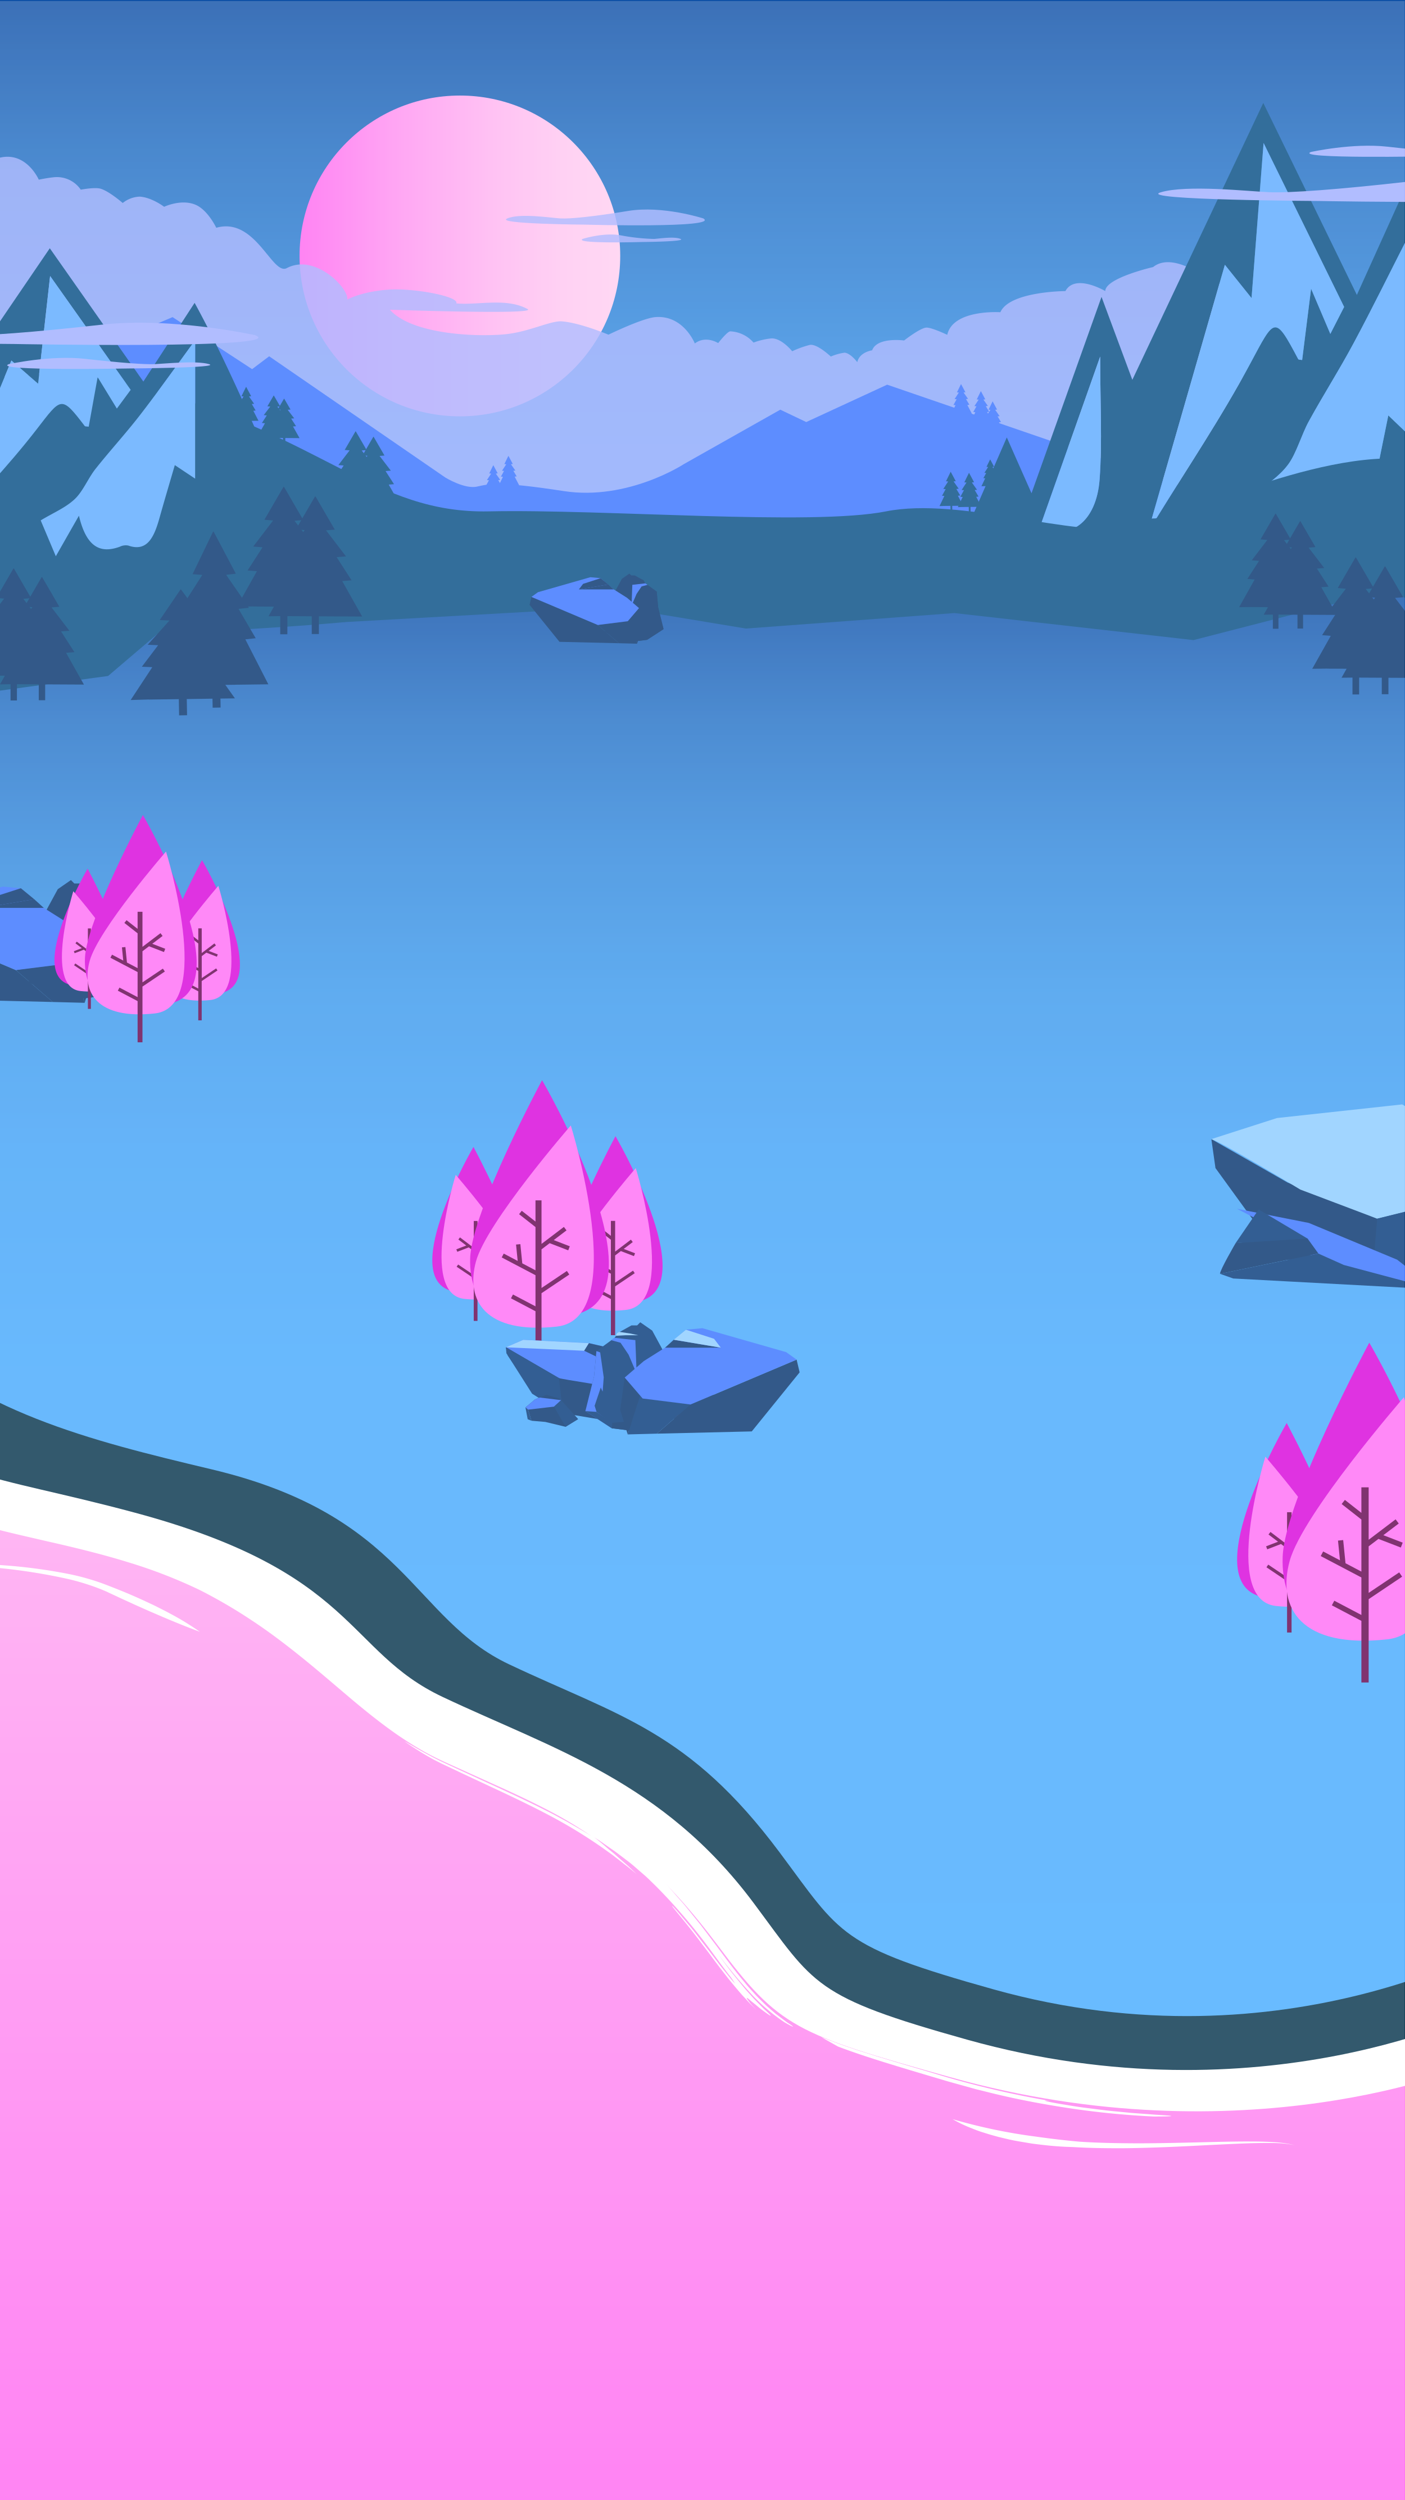 <svg xmlns="http://www.w3.org/2000/svg" xmlns:xlink="http://www.w3.org/1999/xlink" viewBox="0 0 375.091 667.264">
  <rect x="0" y="0" width="375.091" height="667.264" fill="#808080" stroke="none"/>
  <defs>
    <style>
      .cls-1 {
        fill: none;
      }

      .cls-2 {
        clip-path: url(#clip-path);
      }

      .cls-3 {
        fill: url(#linear-gradient);
      }

      .cls-4 {
        fill: url(#linear-gradient-2);
      }

      .cls-13, .cls-5 {
        fill: #9dacff;
      }

      .cls-5 {
        opacity: 0.82;
      }

      .cls-6 {
        fill: url(#linear-gradient-3);
      }

      .cls-22, .cls-7 {
        fill: #fff;
      }

      .cls-8 {
        fill: #002f48;
      }

      .cls-9 {
        fill: url(#linear-gradient-4);
      }

      .cls-10 {
        fill: #3570ff;
      }

      .cls-11 {
        fill: #004a82;
      }

      .cls-12 {
        fill: #5aa9ff;
      }

      .cls-14 {
        fill: #d700da;
      }

      .cls-15 {
        fill: #ff6bf5;
      }

      .cls-16 {
        fill: #60004c;
      }

      .cls-17 {
        fill: #00306b;
      }

      .cls-18 {
        fill: #8acaff;
      }

      .cls-19 {
        fill: #003678;
      }

      .cls-20 {
        fill: #3c3544;
      }

      .cls-21 {
        fill: #8d8e7c;
      }

      .cls-22 {
        opacity: 0.2;
      }
    </style>
    <clipPath id="clip-path">
      <rect id="Rectangle_199" data-name="Rectangle 199" class="cls-1" width="375.091" height="667.264"/>
    </clipPath>
    <linearGradient id="linear-gradient" x1="0.5" x2="0.5" y2="1" gradientUnits="objectBoundingBox">
      <stop offset="0" stop-color="#003b95"/>
      <stop offset="0.06" stop-color="#0747a0"/>
      <stop offset="0.24" stop-color="#1d6bc2"/>
      <stop offset="0.43" stop-color="#2e86dd"/>
      <stop offset="0.62" stop-color="#3a9af0"/>
      <stop offset="0.81" stop-color="#42a6fb"/>
      <stop offset="1" stop-color="#4af"/>
    </linearGradient>
    <linearGradient id="linear-gradient-2" y1="0.5" x2="1" y2="0.5" gradientUnits="objectBoundingBox">
      <stop offset="0" stop-color="#ff64f0"/>
      <stop offset="0" stop-color="#ff65f0"/>
      <stop offset="0.32" stop-color="#ff92f0"/>
      <stop offset="0.61" stop-color="#ffb3f0"/>
      <stop offset="0.84" stop-color="#ffc7f0"/>
      <stop offset="1" stop-color="#ffcef0"/>
    </linearGradient>
    <linearGradient id="linear-gradient-3" x1="0.5" x2="0.5" y2="1" gradientUnits="objectBoundingBox">
      <stop offset="0" stop-color="#ffcef0"/>
      <stop offset="1" stop-color="#ff64f0"/>
    </linearGradient>
    <linearGradient id="linear-gradient-4" x1="0.5" x2="0.5" y2="1" gradientUnits="objectBoundingBox">
      <stop offset="0" stop-color="#003b95"/>
      <stop offset="0.05" stop-color="#0f54ad"/>
      <stop offset="0.12" stop-color="#206fc6"/>
      <stop offset="0.2" stop-color="#2d85db"/>
      <stop offset="0.29" stop-color="#3796eb"/>
      <stop offset="0.4" stop-color="#3fa1f7"/>
      <stop offset="0.56" stop-color="#43a8fd"/>
      <stop offset="1" stop-color="#4af"/>
    </linearGradient>
  </defs>
  <g id="Group_125" data-name="Group 125" transform="translate(0 0.264)">
    <g id="_4資產_13" data-name="4資產 13" transform="translate(-143.04 -46.234)">
      <g id="圖層_25" data-name="圖層 25" transform="translate(143.04 45.97)">
        <g id="Group_61" data-name="Group 61" class="cls-2">
          <path id="Path_1028" data-name="Path 1028" class="cls-3" d="M69.39,260.9l439.822,4.312L510.812,0H69.975Z" transform="translate(-106.227 -22.994)"/>
          <ellipse id="Ellipse_26" data-name="Ellipse 26" class="cls-4" cx="42.804" cy="42.807" rx="42.804" ry="42.807" transform="translate(79.971 25.5)"/>
          <path id="Path_1029" data-name="Path 1029" class="cls-5" d="M449.474,162.551s-9.618-7.818-15-3.5c0,0-12.774,2.921-12.774,6.413,0,0-8.033-4.782-10.648,0,0,0-14.9.045-17.361,5.642,0,0-12.639-.86-14.18,6.032,0,0-4.291-2.051-5.637-1.926-1.7.155-5.877,3.436-5.877,3.436s-7.227-1-8.538,2.626c0,0-3.351.42-3.971,3.161,0,0-1.726-2.366-3.371-2.531a13.864,13.864,0,0,0-3.691,1.03s-3.686-3.5-5.627-3.1a26.352,26.352,0,0,0-4.686,1.691s-2.726-3.441-5.442-3.441a18.687,18.687,0,0,0-4.877,1.125,8.732,8.732,0,0,0-6.172-3c-.825-.03-3.266,3.136-3.266,3.136s-3.3-2.141-6.237.1c0,0-3-7.613-10.5-7.038-3.466.26-12.554,4.692-12.554,4.692s-7.5-3.166-12.414-3.556c-3-.24-8.8,2.806-15.05,3.431-8,.8-25.133,0-30.885-6.543,0,0,39.668,1.411,36.762-.17-5.667-3.076-13-1.025-18.856-1.5-.1,0-.175,0-.15-.1.5-1.8-11.319-4.042-18.091-3.586-7.287.5-11.074,2.666-11.074,2.666.675-2.741-8.458-12.465-16.1-8.413-3.926,2.086-8.343-13.76-18.846-10.759,0,0-2.241-4.787-5.587-6.167-3.831-1.586-8.328.565-8.328.565s-3.271-2.5-6.5-2.711a7.649,7.649,0,0,0-4.556,1.7s-3.656-3.186-5.947-3.826c-1.566-.44-5.252.27-5.252.27a7.722,7.722,0,0,0-7-3.336c-1.851.165-4.211.665-4.211.665s-3.5-8.048-11.074-5.677a104.431,104.431,0,0,1-15.7,3.731V236.23H459.813L457.6,165.452Z" transform="translate(-126.625 -87.777)"/>
          <path id="Path_1030" data-name="Path 1030" class="cls-5" d="M465.776,160.127s-10.838-3.5-20.006-2-15.5,2.166-18.171,2-10.839-1.451-14.175.025,20.842,1.641,20.842,1.641S470.443,162.793,465.776,160.127Z" transform="translate(-278.031 -101.839)"/>
          <path id="Path_1031" data-name="Path 1031" class="cls-5" d="M453.793,172.274s5.417-1.751,10-1a54.461,54.461,0,0,0,9.083,1c1.33-.085,5.422-.725,7.087,0s-10.418.82-10.418.82S451.462,173.609,453.793,172.274Z" transform="translate(-298.263 -108.503)"/>
          <rect id="Rectangle_175" data-name="Rectangle 175" class="cls-6" width="433.14" height="444.841" transform="translate(-28.489 226.475)"/>
          <path id="Path_1032" data-name="Path 1032" class="cls-7" d="M328.08,717.5A109.477,109.477,0,0,0,339.8,730.9c2.131,2.051,4.316,4.032,6.627,5.862a78.754,78.754,0,0,0,7.157,5.172q1.855,1.2,3.786,2.271l.965.545a8.369,8.369,0,0,0,.94.43,14,14,0,0,0,2.041.61,69.754,69.754,0,0,0,8.778,1.146c2.971.25,5.962.5,8.928.97a24.937,24.937,0,0,1,8.578,2.606,18.863,18.863,0,0,0-4.246-1.336,40.906,40.906,0,0,0-4.411-.625c-2.956-.3-5.937-.365-8.923-.5a60.368,60.368,0,0,1-9-.825,15.777,15.777,0,0,1-2.266-.6c-.37-.125-.76-.3-1.11-.46l-1.025-.5c-1.365-.66-2.681-1.4-4-2.161a65.377,65.377,0,0,1-14.07-11.359c-1.04-1.1-2.046-2.221-3-3.391s-1.891-2.341-2.766-3.566A51.024,51.024,0,0,1,328.08,717.5Z" transform="translate(-235.53 -381.602)"/>
          <path id="Path_1033" data-name="Path 1033" class="cls-7" d="M651.52,1176.67a146.017,146.017,0,0,0,22.412,4.677q5.657.81,11.379,1.326c3.816.255,7.647.365,11.479.41,7.667.115,15.345-.115,23.007-.29,3.841-.09,7.687-.185,11.534-.16,1.921,0,3.846.04,5.767.165a28.883,28.883,0,0,1,5.712.8,28.918,28.918,0,0,0-5.722-.56c-1.916-.035-3.836,0-5.752.045-3.836.115-7.672.325-11.5.5-7.672.41-15.36.775-23.062.845-3.851,0-7.707-.03-11.564-.23-.965-.055-1.926-.1-2.9-.13s-1.931-.095-2.891-.165c-1.931-.135-3.851-.355-5.772-.6-.965-.1-1.916-.285-2.871-.44s-1.911-.325-2.861-.5l-1.42-.3-1.415-.335-1.41-.34-1.4-.39c-.935-.25-1.861-.555-2.786-.84s-1.831-.63-2.736-1A34.493,34.493,0,0,1,651.52,1176.67Z" transform="translate(-397.198 -611.096)"/>
          <path id="Path_1034" data-name="Path 1034" class="cls-7" d="M176.739,896.688c-3-1.11-5.977-2.3-8.913-3.541-1.475-.61-2.926-1.261-4.4-1.881l-4.361-1.946c-1.44-.68-2.906-1.305-4.336-2l-2.161-1c-.36-.17-.715-.36-1.075-.5l-1.085-.455a61.99,61.99,0,0,0-9-2.8,153.323,153.323,0,0,0-18.831-2.951c-3.171-.34-6.347-.64-9.5-1-1.586-.185-3.171-.38-4.752-.65a19.822,19.822,0,0,1-4.621-1.23,19.716,19.716,0,0,0,4.656,1c1.586.185,3.171.325,4.762.445l9.553.65a142.853,142.853,0,0,1,19.051,2.431,63.393,63.393,0,0,1,9.258,2.611c3.026,1.155,5.972,2.321,8.9,3.626,1.465.64,2.906,1.335,4.351,2,.72.35,1.43.715,2.146,1.075s1.43.72,2.131,1.105A74.26,74.26,0,0,1,176.739,896.688Z" transform="translate(-123.376 -461.185)"/>
          <path id="Path_1035" data-name="Path 1035" class="cls-7" d="M491.455,764.017s-59.019,24.935-137.8,2.906c-41.283-11.545-45.69-13.18-62.165-35.244-24.258-32.488-42.814-37.8-72.273-51.7C193.3,667.764,179.9,640.8,136.441,627.063c-30.785-9.734-50.271-7.628-79.7-28.361L59.921,379.23h435.14Z" transform="translate(-99.904 -212.534)"/>
          <path id="Path_1036" data-name="Path 1036" class="cls-7" d="M920.728,1014.036c.68-38.515,1.24-26.441,1.81-40.6v19.508c-.465,25.85-1.235,65.526-1.635,57.853C920.848,1048.329,920.488,1030.313,920.728,1014.036Z" transform="translate(-531.718 -509.521)"/>
          <path id="Path_1037" data-name="Path 1037" class="cls-7" d="M924.13,1135.308c0-3.626.1-4.226.125-7.838l.465,10.5Z" transform="translate(-533.459 -586.506)"/>
          <path id="Path_1038" data-name="Path 1038" class="cls-7" d="M924.49,882.893l.11-18.2c.105-4.217.115,6.117.2,5.537l.425-20.473C924.745,877.526,925.28,877.151,924.49,882.893Z" transform="translate(-533.639 -447.706)"/>
          <path id="Path_1039" data-name="Path 1039" class="cls-7" d="M934.9,432.276c.465-13.775.465,10.539.655,16.126-.145,11.5-.585,21.644-.755,12.44C934.96,445.7,934.845,439.559,934.9,432.276Z" transform="translate(-538.792 -236.963)"/>
          <path id="Path_1040" data-name="Path 1040" class="cls-7" d="M489.427,538.385c.5,6.908-.215,46.739.34,42.742a71.371,71.371,0,0,0,.65-8.268l-.1-20.088c.685-50.215.5,20.888,1.285-12.84.045-7.283.065-10.924,0-14.006-.125-16.507-.305-11.695-.665-2.111.37-47.9,1.691-29.667,1.926-55.757.145-35.794-.97-13.78-1.215-22.419.155.07.325-1.881.5-5.422s.36-8.678.54-15.006.37-13.8.545-22.039c.08-4.122.17-8.433.26-12.88.08-4.717.165-9.579.25-14.531l-25.078-.14-24.143-.07c-49.271.385-104.639-.5-163.643.07l-91.154-.37c0-.045-.065-.09,0-.14a5.1,5.1,0,0,0-1.31.13c-24.318-.655-81.091.3-86.938-.73l-5.917.09c-29.51.075,0-.37-16.96-.58H68.412L55.187,374c-.25,12.17-.5,24.56-.72,35.334-.165,10-.205,18.507.045,23.809-.09,2.216-.1-.715-.185,1.5l-.17,22.1c.185,1.471.375,5.917.65,2.251-.09,5.132.1,9.6-.08,16.937-.27,18.437-.465,2.206-.74,8.823-.22,23.224-.5,48.109-.87,72.714-.21,12.315-.415,24.565-.62,36.514l-.025,1.7v1.275c0,.135-.055.31.115.36l2.751,1.861c1.245.84,2.5,1.7,3.721,2.5,2.556,1.546,5.042,3.166,7.657,4.5,2.556,1.466,5.212,2.686,7.813,3.932l3.966,1.7c1.315.555,2.656,1,3.971,1.5-.075.185,2.936,1.431,7.9,2.946,2.5.765,5.457,1.561,8.743,2.376s6.892,1.626,10.633,2.5c7.5,1.686,15.505,3.616,22.822,5.907a132.712,132.712,0,0,1,18.506,7.223,134.976,134.976,0,0,1,13.734,8c4.5,2.951,8.848,6.237,13.134,9.679s8.5,7.078,12.749,10.679,8.623,7.143,13.219,10.329c2.306,1.586,4.672,3.071,7.082,4.437s4.962,2.551,7.317,3.606l13.914,6.3c4.466,2.036,8.713,4.082,12.664,6.162a110.558,110.558,0,0,1,10.813,6.528c-1.961-1.275-4.2-2.5-6.5-3.857l-3.636-1.956c-1.24-.655-2.531-1.281-3.816-1.936-5.177-2.566-10.658-5.067-15.73-7.383l-7.2-3.316-3.221-1.5c-1.04-.525-2.051-1-2.946-1.5-3.626-1.911-6.032-3.466-6.9-3.882a82.048,82.048,0,0,0,7.818,4.887l1.781.905c.605.3,1.185.565,1.8.86l3.711,1.766,7.878,3.686c5.382,2.5,10.929,5.132,16.055,7.858a133.468,133.468,0,0,1,13.694,8.368l2.8,2,2.461,1.911c.765.61,1.5,1.141,2.176,1.7l1.816,1.5-1.37-1.305c-.43-.41-.83-.8-1.235-1.136l-2.091-1.831c-.615-.53-1.13-1.025-1.621-1.421l-1.285-1.06c-1.5-1.261-2.291-2-3.741-3.076.915.575,1.736,1.091,2.451,1.616l2,1.4c1.27.835,2.306,1.671,3.416,2.5l1.731,1.32c.605.5,1.205,1,1.891,1.606l2.241,1.946c.815.73,1.661,1.6,2.641,2.536a150.462,150.462,0,0,1,14.73,17.232L290.128,734l2.091,2.786a17.961,17.961,0,0,1,1.776,2.531c-.37-.43-.755-.86-1.12-1.3l-1.075-1.336c-.71-.9-1.455-1.786-2.141-2.7s-1.39-1.826-2.081-2.741l-2.056-2.671c-1.37-1.751-2.666-3.536-4.071-5.152L279.42,721l-1-1.18-1.025-1.105c-1.145-.93,3.111,3.736,7.818,10.074l1.831,2.406c.625.845,1.26,1.7,1.9,2.546s1.28,1.7,1.936,2.531,1.285,1.661,1.936,2.456c1.32,1.581,2.546,3.1,3.781,4.392l.87.955.415.455.425.415,1.5,1.5c-.77-.815-1.355-1.456-1.786-1.946a11.085,11.085,0,0,1-.78-1.07c-.27-.44-.065-.36.4,0,.235.18.5.44.865.725l1.16.935a30.456,30.456,0,0,0,2.426,1.9c1.47,1.035,2.2,1.456.31-.29l-.83-.765-1.025-1.05-1.29-1.31c-.5-.5-.945-1.055-1.5-1.656-1.11-1.2-2.286-2.681-3.691-4.4s-2.9-3.736-4.586-6.057c2.541,3.336,5.192,6.628,8.063,9.754a50.013,50.013,0,0,0,9.663,8.428c2.136,1.225,2.661,1.391,2,.9-.17-.125-.41-.3-.72-.5a12.283,12.283,0,0,1-1.1-.765l-1.405-1.06c-.5-.39-1.1-.805-1.666-1.32l-1.846-1.6c-.625-.585-1.255-1.235-1.931-1.891s-1.32-1.38-2-2.126-1.37-1.5-2-2.321c-2.721-3.2-5.352-6.858-7.927-10.3l-3.8-5.022-3.5-4.322c-1.05-1.345-2.106-2.451-2.941-3.431s-1.535-1.766-2-2.341c-2.046-2.161-.35-1.175,6.932,6.963a12.89,12.89,0,0,0,2.1,1.881,23.544,23.544,0,0,1,1.916,2.131c1,1.226,2.591,3.1,4.832,6-.575-.825-1.22-1.751-1.951-2.746l-2.376-3.181c-1.631-2.256-3.616-4.547-5.5-6.833-.47-.58-.975-1.125-1.475-1.666l-1.5-1.6c-1-1.045-1.9-2.091-2.861-3-1.886-1.811-3.5-3.431-4.812-4.5-.5-.5-1.11-1.1-1.831-1.791-.365-.34-.745-.72-1.17-1.1l-1.365-1.156c-.97-.8-2-1.711-3.161-2.6l-3.731-2.781-4.216-2.821c-1.5-.91-3-1.841-4.586-2.771s-3.191-1.791-4.817-2.646-3.271-1.711-4.907-2.5c-6.532-3.221-12.864-6.057-17.556-8.313-2.351-1.125-4.291-2.1-5.682-2.826a10.412,10.412,0,0,1-2.271-1.411,68.042,68.042,0,0,1-6.457-3.6c-1-.615-2-1.3-2.971-1.941s-1.906-1.32-2.816-2c-3.666-2.711-7-5.5-10.153-8.208-6.317-5.447-12.049-10.579-18.061-15.246a137.187,137.187,0,0,0-19.376-12.78,120.326,120.326,0,0,0-11.389-5.4,127.887,127.887,0,0,0-13.064-4.617c-2.946-.935-5.627-1.606-8-2.276-2.4-.59-4.5-1.145-6.387-1.571-3.751-.875-6.5-1.466-8.5-1.891-4-.84-5-1-5-.865.04.225,4.256,1.5-2.591.19-5.877-1.436-11.669-3-17.171-4.912-1.365-.5-2.736-.97-4.071-1.5l-3.986-1.576c-1.29-.565-2.541-1.181-3.8-1.756s-2.461-1.21-3.651-1.836l-1.776-.935-.88-.475-.85-.5-3.331-1.956c-1.11-.62-2.131-1.335-3.161-2l-1.465-.955-.83-.525c-.2-.055-.115-.26-.14-.405V583.678c.175-13.26.635-21.358.64-12.505q1.1-48.359,2.036-97.088.865-47.144,1.716-94.347l102.353.16c40.513.6,78.125-.255,117.893.82l-6.617-.18c-.95-.105,4.146-.15,8.168-.2l-19.006-.59c11.814.075,23.743.14,35.461.125,13.034-.72,67.252,0,83.912-.72,65.346.245,37.932.56,103.853.875h2.666v22.949c-.03,9.094-.06,18.452-.085,27.986-.08,19.068-.21,38.825-.435,58.548-.17,15.136-.635,28.951-.77,26.445-.155,18.187-.375,44.227-.54,63.025C487.627,659.288,489.087,568.652,489.427,538.385Z" transform="translate(-97.766 -209.92)"/>
          <path id="Path_1041" data-name="Path 1041" class="cls-7" d="M49.655,779.176c-.19-1.5-.4,2.751-.59,8.183-.09,2.716-.185,5.732-.275,8.5l-.09,3.661v1.061l.1.065.19.13.38.26,1.47,1,2.086,1.446,1.165.82L56,805.546l1.971,1.15,1.971,1.15c.665.38,1.305.79,2,1.125,2.531,1.331,4.727,2.556,6.737,3.422l2.756,1.26c.85.37,1.646.665,2.356.945,1.43.55,2.556,1,3.421,1.281a17.975,17.975,0,0,0,1.751.5c1.235.235-2-.92-8.5-4.032a95.526,95.526,0,0,1-16.115-8.738l-3.336-2.231-1.18-.79-.3-.2-.15-.1-.075-.05a.24.24,0,0,1,0-.085v-.71c0-.955,0-1.906.04-2.856.03-2.151.065-4.3.1-6.388C49.52,786.138,49.6,782.312,49.655,779.176Z" transform="translate(-95.885 -412.275)"/>
          <path id="Path_1042" data-name="Path 1042" class="cls-7" d="M55.22,397.61l.37,2.951.29-28.126h4.381c-.335-.06-1.921-.11-4.541-.145-.045,2-.105,4.587-.175,7.583-.035,1.636-.075,3.5-.115,5.467C55.36,389.267,55.285,393.653,55.22,397.61Z" transform="translate(-99.144 -209.065)"/>
          <path id="Path_1043" data-name="Path 1043" class="cls-7" d="M642.32,1149.817a248.4,248.4,0,0,1-30.32-7.173l-6.727-2-3.5-1.031-3.646-1.1-1.9-.57-1.94-.615c-1.315-.425-2.676-.825-4.071-1.305s-2.836-.951-4.321-1.5l-2.261-.86-1.16-.44c-.39-.155-.775-.33-1.165-.5.365.225.73.465,1.11.685l1.13.64,2.286,1.281c6.242,2.361,12.694,4.312,19.251,6.3l9.953,2.956q2.531.71,5.1,1.421l2.571.715,2.606.64c6.952,1.776,14.175,3.176,21.632,4.322a222,222,0,0,0,23.148,2.311c5.387,0,5.672-.135,3.236-.31l-2.3-.145c-.91-.05-1.951-.15-3.086-.225l-3.666-.27-4-.39c-2.741-.23-5.552-.635-8.158-.95s-5-.76-6.872-1.055C641.479,1150.007,639.739,1149.547,642.32,1149.817Z" transform="translate(-362.104 -589.13)"/>
          <path id="Path_1044" data-name="Path 1044" class="cls-7" d="M571.2,1120.509c5.567,1.836,11.354,3.466,17.226,5.1l8.868,2.461c1.5.42,3,.8,4.471,1.186l4.5,1.17,4.531,1.04,2.266.5c.755.165,1.5.31,2.281.465l4.566.92c1.526.285,3.061.535,4.591.8,3.056.57,6.137.941,9.2,1.4l4.6.535,2.3.265,2.3.205a225.417,225.417,0,0,0,35.772.5c1.425-.11,2.846-.185,4.256-.325l4.186-.405,4.116-.5c1.36-.155,2.7-.375,4.036-.565,5.322-.8,10.418-1.786,15.23-2.936-2.766.115-8.973,1.146-17.281,2.111-1.035.135-2.111.24-3.211.35s-2.231.245-3.391.35c-2.316.19-4.742.43-7.252.57s-5.112.29-7.772.42c-1.325.055-2.676.065-4.031.1l-2.046.05h-2.061c-5.5.065-11.194-.175-16.815-.5-2.806-.235-5.617-.385-8.373-.71l-4.116-.435-4.031-.541a200.8,200.8,0,0,1-27.509-5.667l-3.5-.88-3.366-.905-6.4-1.681c-2.066-.57-4.1-1.11-6.112-1.7s-4.036-1.135-6.067-1.766l-3.091-.94-3.136-1.04c-1.07-.335-2.131-.74-3.216-1.146s-2.206-.8-3.306-1.3a48.516,48.516,0,0,1-13.709-8.313l-2.081-1.9c-.575-.5-.975-.96-1.3-1.266-.64-.625-.855-.8-.735-.62s.575.72,1.285,1.531c.35.405.805.825,1.3,1.326l.78.78c.275.27.555.565.875.825a43.83,43.83,0,0,0,9.733,6.633,85.925,85.925,0,0,0,10.643,4.432Z" transform="translate(-344.728 -575.233)"/>
          <path id="Path_1045" data-name="Path 1045" class="cls-7" d="M892.264,1150.75c2.466-.68,5.1-1.5,7.442-2.281s4.406-1.6,5.717-2.156c.83-.39.9-.46.47-.32l-2.5.87c-2.326.8-5.642,1.816-7.757,2.371l-8.868,2.606c-1,.31-1.43.455-.69.35S888.713,1151.681,892.264,1150.75Z" transform="translate(-514.253 -595.731)"/>
          <path id="Path_1046" data-name="Path 1046" class="cls-8" d="M500.265,738.91s-59.069,30.042-137.854,8c-41.283-11.544-40.633-14.506-57.108-36.559-24.258-32.483-53.517-41.016-82.967-54.922-25.9-12.22-22.982-33.263-82.091-49.159-40.393-10.864-50.436-8.148-74.994-31.512l3.426-215.53h435.14Z" transform="translate(-104.158 -202.538)"/>
          <path id="Path_1047" data-name="Path 1047" class="cls-9" d="M515.72,706.023S456.6,742.007,377.81,719.984c-41.283-11.544-40.633-14.506-57.113-36.559-24.253-32.483-42.744-36.259-72.2-50.18-25.908-12.22-27.614-39.716-79.321-52.02-33.461-7.948-62.52-15.226-87.093-38.6l2-210.378h435.14Z" transform="translate(-112.57 -189.053)"/>
          <path id="Path_1048" data-name="Path 1048" class="cls-10" d="M446.656,263.339,358.913,233.2l-21.6,9.974-6.927-3.3L304.671,254.38s-14.985,9.844-32.07,7.223-19.816-1.971-23.152-1.206-8.5-2.426-8.5-2.426L193.93,225.624l-4.551,3.431L168.142,215.17,101.09,243.486V279h360.4V254.385Z" transform="translate(-122.072 -130.536)"/>
          <path id="Path_1049" data-name="Path 1049" class="cls-11" d="M670.677,205.061c6.3-17.652,12.329-34.589,18.691-52.406l8.223,22.134c11.659-24.65,23.117-48.869,34.961-73.9,8.283,17.007,16.33,33.513,24.983,51.245l13.679-30.242c14.08,37.015,26.939,70.853,40.218,105.782H647.71c5.427-12.435,10.5-24.064,16.37-37.515C666.361,195.332,668.412,199.934,670.677,205.061Zm59.439.47q1.155,3.932,4.056,13.785c2.251-5.677,4-10.049,6.172-15.586,2.031,12.325,5.822,14.586,10.9,11.935.735-.38,1.59-.805,2.281-.455,5.107,2.591,6.927-3.391,8.348-10.709,1.29-6.658,2.666-13.26,4.066-20.213l5.452,5.192v-53.2c-4.927,9.659-9.663,19.318-14.62,28.566-3.881,7.238-8.108,13.835-12.039,21.008-1.976,3.6-3.336,8.583-5.5,11.5C736.709,200.715,733.613,202.485,730.116,205.531ZM702.793,211.8c.71-.1,1.145.1,1.335-.215,8.353-13.58,17.076-26.48,24.9-41.051,6.6-12.295,6.5-13.2,12.814-1.306.16.3.545.16,1.08.29.67-5.342,1.345-10.729,2.386-19.038,2.246,5.282,3.611,8.5,5.137,12.07l3.686-7.2-21.507-43.762c-1.145,14.756-2.141,27.616-3.211,41.4l-7.127-8.9C715.767,166.756,709.375,188.92,702.793,211.8Zm-29.729,1.886c7.758,4.387,14.96-.97,15.79-12.315.73-9.934.155-20.2.155-32.793C683.246,184.883,678.275,198.939,673.063,213.69Z" transform="translate(-395.294 -73.419)"/>
          <path id="Path_1050" data-name="Path 1050" class="cls-12" d="M812.47,240.9c3.5-3.036,6.592-4.817,9.078-8.163,2.186-2.946,3.546-7.928,5.5-11.5,3.931-7.153,8.158-13.75,12.039-21.008,4.957-9.249,9.693-18.907,14.62-28.566v53.191l-5.432-5.2c-1.4,6.953-2.776,13.555-4.066,20.213-1.42,7.318-3.241,13.3-8.348,10.709-.69-.35-1.546.075-2.281.455-5.082,2.651-8.873.39-10.9-11.935-2.191,5.537-3.921,9.909-6.172,15.586Q813.63,244.859,812.47,240.9Z" transform="translate(-477.647 -108.79)"/>
          <path id="Path_1051" data-name="Path 1051" class="cls-12" d="M757.84,222.475c6.592-22.884,12.974-45.048,19.506-67.722l7.122,8.883c1.07-13.78,2.066-26.641,3.211-41.4L809.186,166l-3.686,7.2c-1.525-3.586-2.891-6.788-5.137-12.07-1.04,8.308-1.716,13.7-2.386,19.038-.535-.13-.92,0-1.08-.29-6.292-11.89-6.217-11-12.814,1.306-7.823,14.571-16.545,27.471-24.9,41.051C758.985,222.575,758.55,222.38,757.84,222.475Z" transform="translate(-450.341 -84.09)"/>
          <path id="Path_1052" data-name="Path 1052" class="cls-12" d="M698.4,281.328c5.212-14.751,10.183-28.806,15.945-45.108,0,12.59.575,22.859-.155,32.793C713.36,280.357,706.157,285.715,698.4,281.328Z" transform="translate(-420.63 -141.057)"/>
          <path id="Path_1053" data-name="Path 1053" class="cls-11" d="M55.607,264.264S86.5,236.1,134.8,249.1s61.84,33.808,92.595,33.158,86.258,3.932,106.034,0,50.441,7.183,65.606,4.237,55.018-23.614,80.026-17.112,22.147,18.507,22.147,18.507l2.326,25.69-37.762-9.909L415.5,316.614,351.662,309.4,296,313.533l-34.766-5.772L189.05,311.8,50.68,298.477Z" transform="translate(-96.875 -145.782)"/>
          <path id="Path_1054" data-name="Path 1054" class="cls-11" d="M22.967,250.744l18.686-36.379c2.861,5.287,5.412,10.1,8.218,15.371L84.837,178.43l24.978,35.579L123.5,193c14.075,25.7,26.939,60.944,40.218,85.194-18.641,1.741-50.181,3.191-50.181,3.191L100.4,292.58l-36.377,4.932-20.967,24.76S10.929,279.255,0,266.43l16.37-26.045Zm59.439.33,4.056,9.569c2.246-3.942,3.976-6.978,6.172-10.819,2.031,8.553,5.817,10.124,10.9,8.283a3.624,3.624,0,0,1,2.281-.315c5.1,1.8,6.927-2.356,8.343-7.433,1.3-4.622,2.666-9.209,4.071-14.036l5.427,3.611V202.98c-4.922,6.708-9.658,13.415-14.615,19.833-3.881,5-8.108,9.609-12.039,14.576-1.976,2.5-3.336,5.952-5.5,8-2.506,2.321-5.607,3.556-9.1,5.667Zm-27.324,4.352c.71-.065,1.14.07,1.335-.15,8.353-9.429,17.071-18.382,24.893-28.511,6.6-8.533,6.5-9.164,12.819-.91.155.205.545.115,1.08.205.67-3.711,1.34-7.448,2.386-13.22l5.132,8.393,3.691-5L84.912,185.848c-1.145,10.244-2.146,19.173-3.211,28.736l-7.127-6.177c-6.517,15.731-12.9,31.117-19.491,47Zm-29.735,1.32c7.762,3,14.96-.7,15.8-8.573.73-6.9.15-14.006.15-22.769Z" transform="translate(-71.543 -112.174)"/>
          <path id="Path_1055" data-name="Path 1055" class="cls-12" d="M164.76,275.584c3.5-2.111,6.592-3.346,9.078-5.672,2.186-2.046,3.546-5.5,5.5-8,3.931-4.967,8.158-9.549,12.039-14.576,4.957-6.418,9.693-13.125,14.615-19.833v36.94l-5.427-3.611c-1.405,4.827-2.776,9.414-4.071,14.036-1.415,5.077-3.241,9.229-8.343,7.433a3.624,3.624,0,0,0-2.281.315c-5.087,1.841-8.873.27-10.9-8.283-2.2,3.842-3.926,6.878-6.172,10.819Z" transform="translate(-153.896 -136.699)"/>
          <path id="Path_1056" data-name="Path 1056" class="cls-12" d="M110.13,262.808c6.592-15.886,12.974-31.272,19.506-47.019l7.127,6.177c1.065-9.564,2.066-18.507,3.211-28.736l21.507,30.382-3.691,5-5.132-8.383c-1.045,5.772-1.716,9.5-2.386,13.22-.535-.09-.925,0-1.08-.205-6.3-8.253-6.217-7.623-12.819.91-7.823,10.114-16.54,19.068-24.893,28.511C111.27,262.878,110.84,262.743,110.13,262.808Z" transform="translate(-126.59 -119.571)"/>
          <path id="Path_1057" data-name="Path 1057" class="cls-12" d="M50.68,303.707,66.625,272.39c0,8.743.58,15.871-.15,22.769C65.64,303.007,58.442,306.709,50.68,303.707Z" transform="translate(-96.875 -159.135)"/>
          <path id="Path_1058" data-name="Path 1058" class="cls-13" d="M171.785,221.478s-22.142-4.907-40.858-2.816-31.665,3.051-37.112,2.816-22.127-2.041-28.939.035,42.559,2.316,42.559,2.316S181.318,225.239,171.785,221.478Z" transform="translate(-103.648 -132.023)"/>
          <path id="Path_1059" data-name="Path 1059" class="cls-13" d="M147.326,238.588s11.064-2.466,20.427-1.411,15.835,1.531,18.556,1.411,11.069-1,14.47,0-21.277,1.155-21.277,1.155S142.559,240.459,147.326,238.588Z" transform="translate(-144.97 -141.405)"/>
          <path id="Path_1060" data-name="Path 1060" class="cls-13" d="M868.835,145.176s-22.132-4.932-40.858-2.821-31.665,3.056-37.112,2.821-22.132-2.046-28.939.035,42.559,2.316,42.559,2.316S878.368,148.918,868.835,145.176Z" transform="translate(-452.061 -93.881)"/>
          <path id="Path_1061" data-name="Path 1061" class="cls-13" d="M842.356,125.388s11.063-2.466,20.427-1.411,15.835,1.531,18.556,1.411,11.069-1,14.47,0-21.277,1.155-21.277,1.155S837.589,127.269,842.356,125.388Z" transform="translate(-492.373 -84.827)"/>
          <path id="Path_1062" data-name="Path 1062" class="cls-14" d="M384.776,657.92s11.564,21.508,11.839,29.272-5,13.3-18.066,9.063c-13.594-4.4,6.227-38.335,6.227-38.335" transform="translate(-258.375 -351.824)"/>
          <path id="Path_1063" data-name="Path 1063" class="cls-15" d="M382.5,672.82s13.859,15.946,15.615,22.384-1.56,11.97-13.309,10.719C372.6,704.6,382.5,672.835,382.5,672.835" transform="translate(-260.838 -359.271)"/>
          <path id="Path_1064" data-name="Path 1064" class="cls-16" d="M387.1,709.06l4.171,2.806V705.5l-1.335-1.016-3.061,1.175L386.62,705l2.646-1.015-2.106-1.6.43-.565,3.681,2.791V697.44h1v3.491l2.261-1.771.435.56-2.7,2.116v7.113l2.171-1.14.32-3.166.71.075-.275,2.691,2.3-1.206.33.63-5.557,2.921v5.127l3.706-1.951.33.63-4.036,2.126v8.418h-1V712.721L386.7,709.65Z" transform="translate(-264.791 -371.576)"/>
          <path id="Path_1065" data-name="Path 1065" class="cls-14" d="M458.018,652.19s-13.224,24.585-13.539,33.468,5.712,15.211,20.662,10.369c15.545-5.037-7.122-43.837-7.122-43.837" transform="translate(-293.705 -348.96)"/>
          <path id="Path_1066" data-name="Path 1066" class="cls-15" d="M464.046,669.23s-15.855,18.232-17.856,25.6,1.786,13.69,15.215,12.24c13.965-1.5,2.641-37.835,2.641-37.835" transform="translate(-294.316 -357.477)"/>
          <path id="Path_1067" data-name="Path 1067" class="cls-16" d="M468.659,710.665l-4.777,3.211V706.6l1.531-1.16,3.5,1.345.29-.76-3.026-1.16,2.411-1.831-.49-.65-4.211,3.2v-8.2h-1.135v3.992l-2.581-2.026-.505.645,3.086,2.416v8.138l-2.486-1.31-.365-3.617-.81.08.31,3.081-2.626-1.38-.38.72,6.357,3.346v5.857l-4.236-2.226-.38.72,4.617,2.426v9.634h1.135v-13.02l5.227-3.516Z" transform="translate(-299.664 -371.546)"/>
          <path id="Path_1068" data-name="Path 1068" class="cls-14" d="M413.171,622.33s-18.756,34.849-19.186,47.469,8.1,21.574,29.3,14.706c22.047-7.143-10.1-62.175-10.1-62.175" transform="translate(-268.464 -334.036)"/>
          <path id="Path_1069" data-name="Path 1069" class="cls-15" d="M421.7,646.49S399.2,672.35,396.377,682.8s2.536,19.413,21.582,17.357c19.806-2.141,3.746-53.666,3.746-53.666" transform="translate(-269.316 -346.111)"/>
          <path id="Path_1070" data-name="Path 1070" class="cls-16" d="M428.241,705.272l-6.772,4.547V699.505l2.171-1.651,4.957,1.911.415-1.076-4.291-1.656,3.416-2.591-.7-.92-5.972,4.532V686.43h-1.61v5.657l-3.666-2.871-.71.91,4.376,3.431V705.1l-3.526-1.856-.515-5.132-1.15.115.44,4.372-3.726-1.961-.54,1.025,9.018,4.742v8.313l-6.012-3.161-.535,1.02,6.547,3.446v13.655h1.61V711.21l7.412-4.982Z" transform="translate(-276.897 -366.073)"/>
          <path id="Path_1071" data-name="Path 1071" class="cls-14" d="M816.605,805.23s13.929,25.9,14.259,35.249-6,16.006-21.757,10.914c-16.37-5.3,7.5-46.163,7.5-46.163" transform="translate(-473.099 -425.45)"/>
          <path id="Path_1072" data-name="Path 1072" class="cls-15" d="M813.888,823.17s16.7,19.2,18.806,26.961-1.881,14.416-16.005,12.885c-14.71-1.591-2.781-39.846-2.781-39.846" transform="translate(-476.084 -434.416)"/>
          <path id="Path_1073" data-name="Path 1073" class="cls-16" d="M819.41,866.81l5.027,3.381v-7.663l-1.611-1.22-3.681,1.415-.305-.8,3.186-1.226-2.541-1.926.52-.68,4.432,3.361V852.82h1.2v4.207l2.716-2.136.53.675-3.246,2.546v8.568l2.616-1.376.38-3.812.855.09-.325,3.246,2.766-1.461.4.76-6.692,3.521v6.173l4.461-2.346.4.76-4.862,2.556v10.139h-1.2v-13.71l-5.5-3.7Z" transform="translate(-480.831 -449.235)"/>
          <path id="Path_1074" data-name="Path 1074" class="cls-14" d="M904.816,798.33s-15.925,29.6-16.3,40.306,6.872,18.312,24.873,12.505c18.721-6.067-8.573-52.791-8.573-52.791" transform="translate(-515.651 -422.001)"/>
          <path id="Path_1075" data-name="Path 1075" class="cls-15" d="M912.063,818.85s-19.091,21.954-21.507,30.822,2.156,16.507,18.326,14.736c16.815-1.816,3.181-45.558,3.181-45.558" transform="translate(-516.375 -432.257)"/>
          <path id="Path_1076" data-name="Path 1076" class="cls-16" d="M917.62,868.746l-5.747,3.866v-8.758l1.845-1.4,4.206,1.621.355-.915-3.646-1.4,2.9-2.2-.59-.78-5.072,3.846V852.75H910.5v4.807l-3.106-2.436-.605.77L910.5,858.8v9.8l-2.991-1.576-.435-4.357-.975.1.37,3.711-3.166-1.666-.455.865,7.653,4.027v7.063l-5.1-2.686-.455.87,5.557,2.921v11.594h1.371V873.793l6.3-4.232Z" transform="translate(-522.822 -449.2)"/>
          <path id="Path_1077" data-name="Path 1077" class="cls-14" d="M850.782,762.37S828.2,804.357,827.66,819.538s9.753,25.975,35.281,17.7c26.554-8.6-12.159-74.87-12.159-74.87" transform="translate(-485.229 -404.028)"/>
          <path id="Path_1078" data-name="Path 1078" class="cls-15" d="M861.061,791.47s-27.079,31.142-30.51,43.722,3.056,23.374,26.008,20.9c23.853-2.576,4.5-64.621,4.5-64.621" transform="translate(-486.256 -418.572)"/>
          <path id="Path_1079" data-name="Path 1079" class="cls-16" d="M868.952,862.249l-8.158,5.477v-12.42l2.616-1.986,5.972,2.3.5-1.3-5.167-1.991,4.111-3.121-.84-1.11-7.192,5.457v-14h-1.941v6.818l-4.406-3.461-.86,1.1,5.267,4.132v13.9l-4.241-2.231-.62-6.182-1.385.14.53,5.267-4.491-2.366L848,857.9l10.854,5.707v10.014l-7.232-3.806-.65,1.23,7.883,4.147v16.446h1.941V869.4l8.933-6Z" transform="translate(-495.406 -442.608)"/>
          <path id="Path_1080" data-name="Path 1080" class="cls-11" d="M332.9,294.177l-3.011-5.352,1.41-.11-2.261-3.5,1.415-.11-3.011-3.932,1.315-.105-2.916-5.027-.03.125,0-.16-2.916,5.022,1.32.11-3.011,3.932,1.41.11-2.261,3.491,1.415.11-3.011,5.352,2.471-.03v.01Z" transform="translate(-230.872 -160.944)"/>
          <rect id="Rectangle_176" data-name="Rectangle 176" class="cls-11" width="1.08" height="5.392" transform="translate(94.42 131.962)"/>
          <path id="Path_1081" data-name="Path 1081" class="cls-11" d="M342.415,297.077l-3.011-5.352,1.41-.11-2.256-3.5,1.41-.105-3.011-3.932,1.315-.11-2.916-5.027-.03.125v-.16l-2.916,5.022,1.315.11-3.011,3.932,1.41.11-2.256,3.5,1.41.105-3.011,5.352,2.471-.03v.01Z" transform="translate(-235.625 -162.394)"/>
          <rect id="Rectangle_177" data-name="Rectangle 177" class="cls-11" width="1.08" height="3.957" transform="translate(99.177 133.363)"/>
          <path id="Path_1082" data-name="Path 1082" class="cls-11" d="M289.188,267.489l-1.75-3.111.825-.065-1.315-2.031.82-.06-1.751-2.286.765-.065-1.7-2.916-.015.07v-.1l-1.7,2.921.765.065L282.39,262.2l.82.065-1.31,2.031.82.065-1.751,3.111,1.435-.02v0Z" transform="translate(-211.983 -151.408)"/>
          <rect id="Rectangle_178" data-name="Rectangle 178" class="cls-11" width="0.625" height="3.136" transform="translate(72.783 115.346)"/>
          <path id="Path_1083" data-name="Path 1083" class="cls-11" d="M294.718,269.179l-1.75-3.111.82-.065-1.31-2.031.82-.065-1.751-2.281.765-.065-1.7-2.921-.015.075-.005-.1-1.691,2.916.765.065-1.751,2.286.82.065-1.31,2.031.82.06-1.751,3.111,1.435-.015v0Z" transform="translate(-214.747 -152.253)"/>
          <rect id="Rectangle_179" data-name="Rectangle 179" class="cls-11" width="0.625" height="2.301" transform="translate(75.549 116.156)"/>
          <rect id="Rectangle_180" data-name="Rectangle 180" class="cls-17" width="1.711" height="8.548" transform="translate(2.811 178.396)"/>
          <path id="Path_1084" data-name="Path 1084" class="cls-17" d="M165.447,382.471l-4.767-8.478,2.236-.17-3.576-5.537,2.231-.175-4.767-6.227,2.086-.175-4.621-7.958-.05.2v-.26l-4.622,7.963,2.086.17-4.767,6.227,2.236.175-3.576,5.537,2.236.175-4.772,8.478,3.921-.055-.005.015Z" transform="translate(-143.04 -199.769)"/>
          <rect id="Rectangle_181" data-name="Rectangle 181" class="cls-17" width="1.711" height="6.267" transform="translate(10.348 180.616)"/>
          <path id="Path_1085" data-name="Path 1085" class="cls-17" d="M150.377,377.881l-4.767-8.478,2.236-.175-3.576-5.537,2.236-.17-4.772-6.232,2.086-.17-4.621-7.963-.05.2V349.1l-4.621,7.958,2.086.175-4.767,6.227,2.236.17-3.576,5.537,2.236.175-4.772,8.478,3.921-.05,0,.015Z" transform="translate(-135.507 -197.475)"/>
          <path id="Path_1086" data-name="Path 1086" class="cls-17" d="M823.951,344.98l-4.156-7.393,1.951-.15-3.121-4.827,1.951-.15-4.156-5.427,1.816-.15-4.026-6.943-.045.175v-.225l-4.026,6.938,1.815.15L807.8,332.41l1.951.15-3.121,4.827,1.951.15-4.156,7.393,3.416-.045-.005.015Z" transform="translate(-473.624 -182.876)"/>
          <rect id="Rectangle_182" data-name="Rectangle 182" class="cls-17" width="1.49" height="7.448" transform="translate(339.814 160.353)"/>
          <path id="Path_1087" data-name="Path 1087" class="cls-17" d="M837.086,348.99,832.93,341.6l1.946-.15-3.116-4.827,1.951-.15-4.161-5.432,1.821-.15-4.026-6.938-.045.175-.005-.225-4.026,6.938,1.821.15-4.156,5.432,1.946.15-3.116,4.827,1.951.15-4.161,7.388,3.416-.04v.01Z" transform="translate(-480.186 -184.88)"/>
          <rect id="Rectangle_183" data-name="Rectangle 183" class="cls-17" width="1.49" height="5.462" transform="translate(346.387 162.289)"/>
          <path id="Path_1088" data-name="Path 1088" class="cls-17" d="M866.727,373.092l-4.952-8.8,2.321-.18-3.711-5.747,2.321-.18-4.952-6.463,2.166-.18-4.8-8.263-.05.205-.005-.265-4.792,8.258,2.166.18-4.952,6.468,2.321.18-3.711,5.742,2.321.18-4.952,8.8,4.066-.05,0,.015Z" transform="translate(-493.142 -194.536)"/>
          <rect id="Rectangle_184" data-name="Rectangle 184" class="cls-17" width="1.776" height="8.869" transform="translate(361.071 176.47)"/>
          <path id="Path_1089" data-name="Path 1089" class="cls-17" d="M882.367,377.862l-4.951-8.8,2.321-.18-3.711-5.747,2.321-.18-4.952-6.462,2.166-.18-4.8-8.263-.05.21-.005-.27-4.792,8.258,2.166.18-4.952,6.468,2.321.18-3.711,5.742,2.321.18-4.952,8.8,4.066-.05-.005.015Z" transform="translate(-500.96 -196.92)"/>
          <rect id="Rectangle_185" data-name="Rectangle 185" class="cls-17" width="1.776" height="6.503" transform="translate(368.894 178.771)"/>
          <path id="Path_1090" data-name="Path 1090" class="cls-17" d="M294.528,337.688l-5.327-9.469,2.5-.19-3.991-6.182,2.5-.2-5.327-6.953,2.331-.2-5.157-8.889-.06.225v-.29l-5.157,8.889,2.326.19-5.322,6.958,2.5.2-4,6.182,2.5.19-5.322,9.469,4.371-.06v.02Z" transform="translate(-206.255 -175.709)"/>
          <rect id="Rectangle_186" data-name="Rectangle 186" class="cls-17" width="1.911" height="9.544" transform="translate(74.809 159.733)"/>
          <path id="Path_1091" data-name="Path 1091" class="cls-17" d="M311.353,342.823l-5.327-9.464,2.5-.2-3.991-6.182,2.5-.2-5.327-6.953,2.331-.2-5.162-8.884-.055.22v-.285l-5.162,8.884,2.331.2-5.322,6.953,2.5.2-4,6.182,2.5.19-5.327,9.469,4.376-.06-.005.02Z" transform="translate(-214.662 -178.278)"/>
          <rect id="Rectangle_187" data-name="Rectangle 187" class="cls-17" width="1.911" height="6.998" transform="translate(83.227 162.214)"/>
          <path id="Path_1092" data-name="Path 1092" class="cls-17" d="M240.614,389.471l-6.082-8.548,2.776-.23-4.546-5.572,2.776-.23-6.042-6.252,2.591-.225L226.2,360.39l-.06.205,0-.265-5.6,8.233,2.6.13-5.812,6.468,2.781.125-4.346,5.737,2.786.125-5.772,8.763,4.867-.14,0,.02Z" transform="translate(-177.894 -203.088)"/>
          <rect id="Rectangle_188" data-name="Rectangle 188" class="cls-17" width="2.126" height="6.403" transform="translate(47.701 184.521) rotate(-1.03)"/>
          <path id="Path_1093" data-name="Path 1093" class="cls-11" d="M650.817,306.744l-1.391-2.666.63-.065-1.04-1.741.63-.065-1.375-1.951.585-.065-1.345-2.506-.01.065,0-.08-1.25,2.546.585.045-1.305,2,.63.045-.97,1.776.63.04-1.3,2.716,1.1-.035v0Z" transform="translate(-393.699 -171.77)"/>
          <rect id="Rectangle_189" data-name="Rectangle 189" class="cls-11" width="0.48" height="1.991" transform="translate(253.723 134.366) rotate(-1.03)"/>
          <path id="Path_1094" data-name="Path 1094" class="cls-11" d="M274.737,261.409l-1.39-2.671.63-.065-1.035-1.736.625-.07-1.375-1.951.585-.065-1.345-2.506-.01.065,0-.08-1.25,2.546.585.045-1.3,2,.625.045-.97,1.776.63.045-1.3,2.711,1.1-.035v.005Z" transform="translate(-205.72 -149.109)"/>
          <rect id="Rectangle_190" data-name="Rectangle 190" class="cls-11" width="0.48" height="1.991" transform="translate(65.62 111.692) rotate(-1.03)"/>
          <path id="Path_1095" data-name="Path 1095" class="cls-11" d="M660.592,307.309l-1.385-2.666.625-.065-1.035-1.741.625-.065-1.375-1.956.59-.065-1.345-2.5-.015.06v-.08l-1.25,2.551.585.045-1.305,2,.63.04-.975,1.776.63.045L654.3,307.4l1.1-.035h0Z" transform="translate(-398.587 -172.05)"/>
          <rect id="Rectangle_191" data-name="Rectangle 191" class="cls-11" width="0.48" height="1.991" transform="translate(258.609 134.654) rotate(-1.03)"/>
          <path id="Path_1096" data-name="Path 1096" class="cls-10" d="M656.307,258.793l-1.21-2.326.545-.055-.9-1.516.545-.06-1.2-1.7.505-.055-1.17-2.186-.01.06v-.075l-1.09,2.221.51.04-1.135,1.746.545.035-.845,1.551.545.035-1.125,2.371.96-.035v.005Z" transform="translate(-396.848 -148.384)"/>
          <rect id="Rectangle_192" data-name="Rectangle 192" class="cls-10" width="0.42" height="1.736" transform="translate(256.498 109.876) rotate(-1.03)"/>
          <path id="Path_1097" data-name="Path 1097" class="cls-10" d="M666.887,262.563l-1.21-2.326.545-.06-.9-1.516.545-.055-1.2-1.7.51-.06-1.17-2.181-.01.055v-.07l-1.1,2.221.515.04-1.14,1.741.55.04-.85,1.546.55.04-1.125,2.366.96-.03v0Z" transform="translate(-402.136 -150.269)"/>
          <rect id="Rectangle_193" data-name="Rectangle 193" class="cls-10" width="0.42" height="1.736" transform="translate(261.793 111.761) rotate(-1.03)"/>
          <path id="Path_1098" data-name="Path 1098" class="cls-10" d="M673.177,268.028l-1.21-2.321.55-.06-.905-1.516.545-.055-1.2-1.706.51-.055-1.175-2.181-.01.055v-.07l-1.09,2.221.51.035-1.135,1.746.545.04-.845,1.546.545.04-1.125,2.366.96-.03h0Z" transform="translate(-405.281 -153.003)"/>
          <rect id="Rectangle_194" data-name="Rectangle 194" class="cls-10" width="0.42" height="1.736" transform="translate(264.938 114.5) rotate(-1.03)"/>
          <path id="Path_1099" data-name="Path 1099" class="cls-10" d="M406.647,302.033l-1.205-2.311.545-.055-.9-1.506.54-.06-1.19-1.691.505-.06-1.16-2.166-.015.055v-.07l-1.085,2.206.51.04-1.13,1.736.545.035-.845,1.541.545.035-1.12,2.356.955-.03h0Z" transform="translate(-272.073 -170.021)"/>
          <rect id="Rectangle_195" data-name="Rectangle 195" class="cls-10" width="0.415" height="1.726" transform="translate(131.631 131.485) rotate(-1.03)"/>
          <path id="Path_1100" data-name="Path 1100" class="cls-10" d="M414.7,297.043l-1.205-2.311.545-.055-.9-1.511.545-.055-1.19-1.691.505-.06-1.165-2.166-.01.055v-.07l-1.085,2.206.51.04-1.13,1.736.545.035-.845,1.541.545.035-1.12,2.356.955-.035v.005Z" transform="translate(-276.097 -167.527)"/>
          <rect id="Rectangle_196" data-name="Rectangle 196" class="cls-10" width="0.415" height="1.726" transform="translate(135.657 128.992) rotate(-1.03)"/>
          <path id="Path_1101" data-name="Path 1101" class="cls-11" d="M671.812,298.173l-1.085-2.086.49-.05-.81-1.361.49-.05-1.075-1.526.455-.05-1.045-1.956-.01.05-.005-.065-.975,1.991.455.035-1.015,1.561.49.035-.76,1.391.49.03-1.01,2.121.86-.025v0Z" transform="translate(-404.881 -168.476)"/>
          <rect id="Rectangle_197" data-name="Rectangle 197" class="cls-11" width="0.375" height="1.556" transform="translate(264.277 129.22) rotate(-1.03)"/>
          <path id="Path_1102" data-name="Path 1102" class="cls-17" d="M258.439,370.251l-6.142-12,2.771-.3-4.586-7.828,2.776-.3-6.087-8.793,2.591-.3-5.947-11.264-.06.285-.01-.37-5.537,11.475,2.6.2-5.767,9.009,2.781.2-4.3,7.993,2.781.2-5.712,12.225,4.872-.165,0,.025Z" transform="translate(-186.801 -187.619)"/>
          <rect id="Rectangle_198" data-name="Rectangle 198" class="cls-17" width="2.126" height="8.959" transform="translate(56.609 179.914) rotate(-1.03)"/>
          <path id="Path_1103" data-name="Path 1103" class="cls-17" d="M170.3,516.45h-1.651l-.91-.91-3.5,2.426-3.341,6.147-1,.53-2.581,4.932-2.731,5.387,2.051,7.963s9.863,4.632,10.088,4.707,9.323-1.15,9.323-1.15l7.592-5-2.426-10.164-.68-7.363-5.312-3.867-1-1.441Z" transform="translate(-148.808 -280.662)"/>
          <path id="Path_1104" data-name="Path 1104" class="cls-10" d="M183.38,525.315c.23,0,6.072-.685,6.072-.685l1.05.685-2.806.755-2.351,3.5L183,535.1Z" transform="translate(-163.014 -285.205)"/>
          <path id="Path_1105" data-name="Path 1105" class="cls-17" d="M187.557,521.15l-3.111.455-2.506.53h3.871l2.731.155-.38-.8Z" transform="translate(-162.484 -283.466)"/>
          <path id="Path_1106" data-name="Path 1106" class="cls-17" d="M200.956,532.75l1.1-.38.68,7.363L205.3,549.9l-7.707,5,.085-1.5,4.4-3.261.565-1.746-1.846-5.4a7.646,7.646,0,0,1-.5,1.2c0-.19-.3-4.137-.3-4.137Z" transform="translate(-170.306 -289.074)"/>
          <path id="Path_1107" data-name="Path 1107" class="cls-17" d="M209.736,565.9l-2.656-1.516-.57,1.746Z" transform="translate(-174.765 -305.072)"/>
          <path id="Path_1108" data-name="Path 1108" class="cls-17" d="M197.35,572.447l-.12-1.626,4.647-3.181,3.221-.23Z" transform="translate(-170.126 -306.587)"/>
          <path id="Path_1109" data-name="Path 1109" class="cls-17" d="M166.779,567.04l-2.326-3.646-6.817-3.171-3-5.852,2.051,7.963Z" transform="translate(-148.838 -300.069)"/>
          <path id="Path_1110" data-name="Path 1110" class="cls-17" d="M174.26,572.41l11.489.91.12,1.626-9.283,1.11Z" transform="translate(-158.645 -309.086)"/>
          <path id="Path_1111" data-name="Path 1111" class="cls-17" d="M101.77,558.343c.655,0,27.744.655,27.744.655l-9.828-8.5L88.675,537.39,87.8,541.1Z" transform="translate(-115.429 -291.583)"/>
          <path id="Path_1112" data-name="Path 1112" class="cls-17" d="M166.18,557.88l3.711,11.58-8.518-.22-9.833-8.518Z" transform="translate(-147.289 -301.824)"/>
          <path id="Path_1113" data-name="Path 1113" class="cls-17" d="M185.4,547.84l1.31,9.394-2.186,7.208-3.711-11.58Z" transform="translate(-161.919 -296.806)"/>
          <path id="Path_1114" data-name="Path 1114" class="cls-10" d="M89.53,528.189l31.015,13.105,13.985-1.746,5.242-6.117-5.592-4.827-6.2-3.911-6.117-5.242-4.807-.44L92.586,526Z" transform="translate(-116.294 -282.396)"/>
          <path id="Path_1115" data-name="Path 1115" class="cls-17" d="M147.574,525.74l-13.734,2.316h16.285Z" transform="translate(-138.441 -285.76)"/>
          <path id="Path_1116" data-name="Path 1116" class="cls-17" d="M144.008,519.89l-8.208,2.646-1.961,2.6,13.734-2.316Z" transform="translate(-138.441 -282.836)"/>
          <path id="Path_1117" data-name="Path 1117" class="cls-14" d="M180.97,509.5s9.313,17.317,9.533,23.574-4,10.714-14.55,7.3c-10.949-3.546,5-30.877,5-30.877" transform="translate(-157.573 -277.643)"/>
          <path id="Path_1118" data-name="Path 1118" class="cls-15" d="M179.139,521.475s11.169,12.84,12.579,18.007-1.26,9.639-10.718,8.618c-9.838-1.066-1.861-26.651-1.861-26.651" transform="translate(-159.558 -283.616)"/>
          <path id="Path_1119" data-name="Path 1119" class="cls-16" d="M182.845,550.689l3.366,2.256v-5.122l-1.08-.815-2.461.945-.21-.535,2.131-.82-1.7-1.286.345-.455,2.971,2.246V541.33h.8v2.811l1.821-1.425.355.45-2.176,1.706V550.6l1.751-.925.255-2.546.575.055-.22,2.171,1.851-.97.265.505-4.476,2.356v4.127l2.986-1.566.27.505-3.256,1.711v6.783h-.8V553.64l-3.686-2.476Z" transform="translate(-162.744 -293.552)"/>
          <path id="Path_1120" data-name="Path 1120" class="cls-14" d="M239.964,504.88s-10.648,19.8-10.9,26.961,4.6,12.25,16.64,8.348c12.5-4.057-5.737-35.309-5.737-35.309" transform="translate(-186.032 -275.334)"/>
          <path id="Path_1121" data-name="Path 1121" class="cls-15" d="M244.817,518.61s-12.769,14.7-14.38,20.613,1.44,11,12.254,9.859c11.249-1.215,2.126-30.472,2.126-30.472" transform="translate(-186.524 -282.196)"/>
          <path id="Path_1122" data-name="Path 1122" class="cls-16" d="M248.533,551.979l-3.846,2.586v-5.857l1.23-.935,2.816,1.085.235-.615-2.436-.935,1.941-1.476-.4-.52-3.391,2.571v-6.6h-.915V544.5l-2.081-1.631-.405.515,2.486,1.951v6.553l-2-1.055-.3-2.911-.65.065.25,2.481-2.121-1.115-.305.58,5.122,2.7v4.722l-3.411-1.8-.305.58,3.716,1.956v7.753h.915V555.356l4.211-2.831Z" transform="translate(-190.83 -293.527)"/>
          <path id="Path_1123" data-name="Path 1123" class="cls-14" d="M203.832,480.83s-15.1,28.1-15.465,38.235,6.5,17.372,23.6,11.845c17.756-5.752-8.133-50.08-8.133-50.08" transform="translate(-165.689 -263.314)"/>
          <path id="Path_1124" data-name="Path 1124" class="cls-15" d="M210.71,500.3s-18.111,20.828-20.4,29.242,2.061,15.626,17.386,13.976c15.95-1.721,3-43.217,3-43.217" transform="translate(-166.381 -273.045)"/>
          <path id="Path_1125" data-name="Path 1125" class="cls-16" d="M215.98,547.636l-5.452,3.661v-8.308l1.751-1.326,3.991,1.541.335-.87L213.149,541l2.751-2.086-.56-.745-4.812,3.651V532.46h-1.3v4.557l-2.951-2.311-.575.73,3.526,2.766V547.5l-2.841-1.5-.415-4.132-.925.095.355,3.521-3-1.581-.435.82,7.262,3.821v6.7l-4.842-2.551-.435.825,5.277,2.776v11h1.3V552.418l5.972-4.012Z" transform="translate(-172.495 -289.119)"/>
          <path id="Path_1126" data-name="Path 1126" class="cls-17" d="M465.407,782.917,445.921,785.4l-17.561-2.971-7.818-5.252-6.962-10.134-.51-2.2,48.035,7.233,6.287.42L469,780.041Z" transform="translate(-278.012 -405.263)"/>
          <path id="Path_1127" data-name="Path 1127" class="cls-10" d="M466.772,772.45c-.65-.105-10.588,1.716-10.588,1.716l-13-.5s-15.42-2.356-15.925-2.636S413.09,762.8,413.09,762.8l4.632-2,17.541.89,27.624,6.428,4.5,2.336Z" transform="translate(-278.021 -403.243)"/>
          <path id="Path_1128" data-name="Path 1128" class="cls-18" d="M413.07,762.841l20.9.92,1.27-2.031-17.541-.89Z" transform="translate(-278.012 -403.263)"/>
          <path id="Path_1129" data-name="Path 1129" class="cls-17" d="M454.86,764.651l21.727,10.464,11.063-1.756.63-1.976-4.526-2.336L456.13,762.62Z" transform="translate(-298.9 -404.153)"/>
          <path id="Path_1130" data-name="Path 1130" class="cls-19" d="M475.341,793.045l-3.411-9.8,13.664.585,10.588-1.716.63-1.976,1.611,7.548-3.6,2.876Z" transform="translate(-307.432 -412.91)"/>
          <path id="Path_1131" data-name="Path 1131" class="cls-19" d="M428.285,782.432l-1.05-9.364L413.07,764.84l.14,1.591,6.852,10.784Z" transform="translate(-278.012 -405.263)"/>
          <path id="Path_1132" data-name="Path 1132" class="cls-17" d="M437.564,796.673l-4.957-5.5-3.451-.985-3.1,1.23-2.541,2.141.7.58.9,2.966,3.711.32,5.4,1.3Z" transform="translate(-283.235 -417.933)"/>
          <path id="Path_1133" data-name="Path 1133" class="cls-10" d="M431.152,794.061l-6.937.8-.7-.58,2.541-2.141,1.275-.51,5.707.705Z" transform="translate(-283.235 -418.652)"/>
          <path id="Path_1134" data-name="Path 1134" class="cls-19" d="M425.11,800.476l-1-.4-.6-3.151.7.58Z" transform="translate(-283.235 -421.301)"/>
          <path id="Path_1135" data-name="Path 1135" class="cls-19" d="M438.78,794.766l3.066,5.382,3.346-2.051-4.521-5.057Z" transform="translate(-290.862 -419.357)"/>
          <path id="Path_1136" data-name="Path 1136" class="cls-19" d="M467.894,752.315h1.525l.83-.835,3.191,2.221,3.046,5.612.9.5,2.361,4.5,2.5,4.922-1.891,7.263s-9,4.227-9.218,4.3-8.5-1.05-8.5-1.05l-6.937-4.562,2.216-9.289.625-6.723,4.852-3.531.9-1.321Z" transform="translate(-299.32 -398.585)"/>
          <path id="Path_1137" data-name="Path 1137" class="cls-10" d="M475.652,760.38c-.21,0-5.542-.62-5.542-.62l-.97.62,2.561.7,2.151,3.186L476,769.319Z" transform="translate(-306.037 -402.724)"/>
          <path id="Path_1138" data-name="Path 1138" class="cls-18" d="M472.67,756.61l2.841.415,2.286.485h-3.531l-2.5.14.345-.73Z" transform="translate(-307.352 -401.149)"/>
          <path id="Path_1139" data-name="Path 1139" class="cls-10" d="M459.446,767.21l-1-.35-.625,6.723-2.321,9.289,7.037,4.567-.08-1.376-4-3-.5-1.591,1.661-4.922a7.133,7.133,0,0,0,.5,1.11c0-.175.28-3.782.28-3.782Z" transform="translate(-299.22 -406.272)"/>
          <path id="Path_1140" data-name="Path 1140" class="cls-10" d="M455.49,797.486l2.426-1.386.52,1.591Z" transform="translate(-299.215 -420.886)"/>
          <path id="Path_1141" data-name="Path 1141" class="cls-19" d="M462.567,803.472l.11-1.486-4.241-2.911-2.946-.205Z" transform="translate(-299.215 -422.271)"/>
          <path id="Path_1142" data-name="Path 1142" class="cls-20" d="M486.59,798.525l2.131-3.331,6.222-2.9,2.736-5.347-1.871,7.278Z" transform="translate(-314.76 -416.313)"/>
          <path id="Path_1143" data-name="Path 1143" class="cls-17" d="M480.248,803.43l-10.5.835-.11,1.486,8.478,1.01Z" transform="translate(-306.287 -424.55)"/>
          <path id="Path_1144" data-name="Path 1144" class="cls-17" d="M518.983,790.568c-.6,0-25.343.6-25.343.6l8.978-7.783,28.339-11.975.8,3.4Z" transform="translate(-318.283 -408.546)"/>
          <path id="Path_1145" data-name="Path 1145" class="cls-19" d="M481.471,790.16l-3.391,10.579,7.782-.2,8.978-7.783Z" transform="translate(-310.506 -417.918)"/>
          <path id="Path_1146" data-name="Path 1146" class="cls-17" d="M475.285,780.99l-1.2,8.578,2,6.588,3.391-10.579Z" transform="translate(-308.512 -413.335)"/>
          <path id="Path_1147" data-name="Path 1147" class="cls-10" d="M522.38,763.033l-28.339,11.975-12.769-1.6-4.791-5.587,5.112-4.407,5.667-3.576,5.587-4.792,4.391-.4,22.347,6.388Z" transform="translate(-309.706 -400.17)"/>
          <path id="Path_1148" data-name="Path 1148" class="cls-17" d="M500.356,760.8l12.549,2.116H498.03Z" transform="translate(-320.478 -403.243)"/>
          <path id="Path_1149" data-name="Path 1149" class="cls-18" d="M505.941,755.45l7.492,2.421,1.8,2.371-12.549-2.116Z" transform="translate(-322.802 -400.569)"/>
          <path id="Path_1150" data-name="Path 1150" class="cls-17" d="M472.873,352.5h-.93l-.5-.5-2,1.386-1.906,3.5-.565.305L465.44,360l-1.561,3.076,1.17,4.552s5.637,2.646,5.767,2.691,5.327-.66,5.327-.66l4.346-2.851L479.115,361l-.39-4.207-3.036-2.211-.56-.825Z" transform="translate(-303.408 -198.924)"/>
          <path id="Path_1151" data-name="Path 1151" class="cls-10" d="M480.34,357.61c.13,0,3.466-.39,3.466-.39l.61.39-1.605.435-1.345,2-1.345,3.166Z" transform="translate(-311.526 -201.533)"/>
          <path id="Path_1152" data-name="Path 1152" class="cls-17" d="M482.726,355.2l-1.776.26-1.43.3h2.211l1.561.09-.215-.455Z" transform="translate(-311.226 -200.524)"/>
          <path id="Path_1153" data-name="Path 1153" class="cls-17" d="M490.366,361.785l.63-.215.39,4.207,1.456,5.812-4.411,2.851.05-.86,2.5-1.861.325-1-1.04-3.076a4.23,4.23,0,0,1-.305.69c0-.105-.17-2.361-.17-2.361Z" transform="translate(-315.679 -203.707)"/>
          <path id="Path_1154" data-name="Path 1154" class="cls-17" d="M495.406,380.77l-1.52-.87-.325,1Z" transform="translate(-318.243 -212.869)"/>
          <path id="Path_1155" data-name="Path 1155" class="cls-17" d="M488.32,384.516l-.07-.93,2.656-1.816,1.846-.13Z" transform="translate(-315.589 -213.738)"/>
          <path id="Path_1156" data-name="Path 1156" class="cls-17" d="M470.847,381.423l-1.33-2.086-3.891-1.811-1.716-3.346,1.17,4.552Z" transform="translate(-303.423 -210.01)"/>
          <path id="Path_1157" data-name="Path 1157" class="cls-17" d="M475.12,384.49l6.567.52.07.93-5.307.635Z" transform="translate(-309.026 -215.163)"/>
          <path id="Path_1158" data-name="Path 1158" class="cls-17" d="M433.688,376.43c.375,0,15.86.375,15.86.375l-5.622-4.872-17.726-7.5-.5,2.121Z" transform="translate(-284.324 -205.137)"/>
          <path id="Path_1159" data-name="Path 1159" class="cls-17" d="M470.508,376.19l2.121,6.618-4.867-.125-5.622-4.872Z" transform="translate(-302.539 -211.015)"/>
          <path id="Path_1160" data-name="Path 1160" class="cls-17" d="M481.491,370.45l.75,5.367-1.25,4.122-2.121-6.618Z" transform="translate(-310.901 -208.146)"/>
          <path id="Path_1161" data-name="Path 1161" class="cls-10" d="M426.7,359.217l17.726,7.488,7.993-1,3-3.5-3.2-2.756-3.546-2.241-3.5-3-2.746-.25-13.984,4Z" transform="translate(-284.824 -199.909)"/>
          <path id="Path_1162" data-name="Path 1162" class="cls-17" d="M459.872,357.82l-7.853,1.321h9.308Z" transform="translate(-297.48 -201.833)"/>
          <path id="Path_1163" data-name="Path 1163" class="cls-17" d="M457.832,354.47l-4.692,1.516-1.12,1.481,7.853-1.321Z" transform="translate(-297.48 -200.159)"/>
          <path id="Path_1164" data-name="Path 1164" class="cls-21" d="M940.822,679.013,934.26,659.9l.48,5.607Z" transform="translate(-538.522 -352.813)"/>
          <path id="Path_1165" data-name="Path 1165" class="cls-17" d="M808.176,685.552l24.453,4.412,14.94-.835,16.645-.075,4.306-13.11-6.082-13.505-11.4,8.3-17.15,4.247-23.908-9.629-20.367-11.6,1.1,7.728Z" transform="translate(-466.221 -349.745)"/>
          <path id="Path_1166" data-name="Path 1166" class="cls-18" d="M789.61,644.5c2.741.805,23.763,13.47,23.763,13.47l20.507,7.758,17.15-4.247,11.4-8.3-.5-5.607L840.551,635.24l-33.421,3.636Z" transform="translate(-466.221 -340.488)"/>
          <path id="Path_1167" data-name="Path 1167" class="cls-19" d="M876.875,691.957l-1.255,14.976,31.585-.91L894.026,687.71Z" transform="translate(-509.212 -366.713)"/>
          <path id="Path_1168" data-name="Path 1168" class="cls-10" d="M925.6,697.725,912.42,679.413l11.4-8.3,6.082,13.505Z" transform="translate(-527.606 -358.416)"/>
          <path id="Path_1169" data-name="Path 1169" class="cls-10" d="M856.187,712.4,846.044,704.5l-23.578-9.809-19.2-3.786,15.055,7.813,3.226,4.027,7.562,3.071,13.074,3.276Z" transform="translate(-473.049 -368.307)"/>
          <path id="Path_1170" data-name="Path 1170" class="cls-17" d="M794.22,716.2c.04-1.11,4.181-8.2,4.181-8.2l11.939-1.226h7.252l2.891,4Z" transform="translate(-468.525 -376.239)"/>
          <path id="Path_1171" data-name="Path 1171" class="cls-19" d="M794.22,720.227l3.546,1.251,53.9,2.886-24.378-6.493-6.8-3.041Z" transform="translate(-468.525 -380.268)"/>
          <path id="Path_1172" data-name="Path 1172" class="cls-19" d="M808.727,691.29l-6.147,8.969,19.191-1.206Z" transform="translate(-472.704 -368.502)"/>
        </g>
      </g>
    </g>
    <rect id="Rectangle_242" data-name="Rectangle 242" class="cls-22" width="375" height="667"/>
  </g>
</svg>
